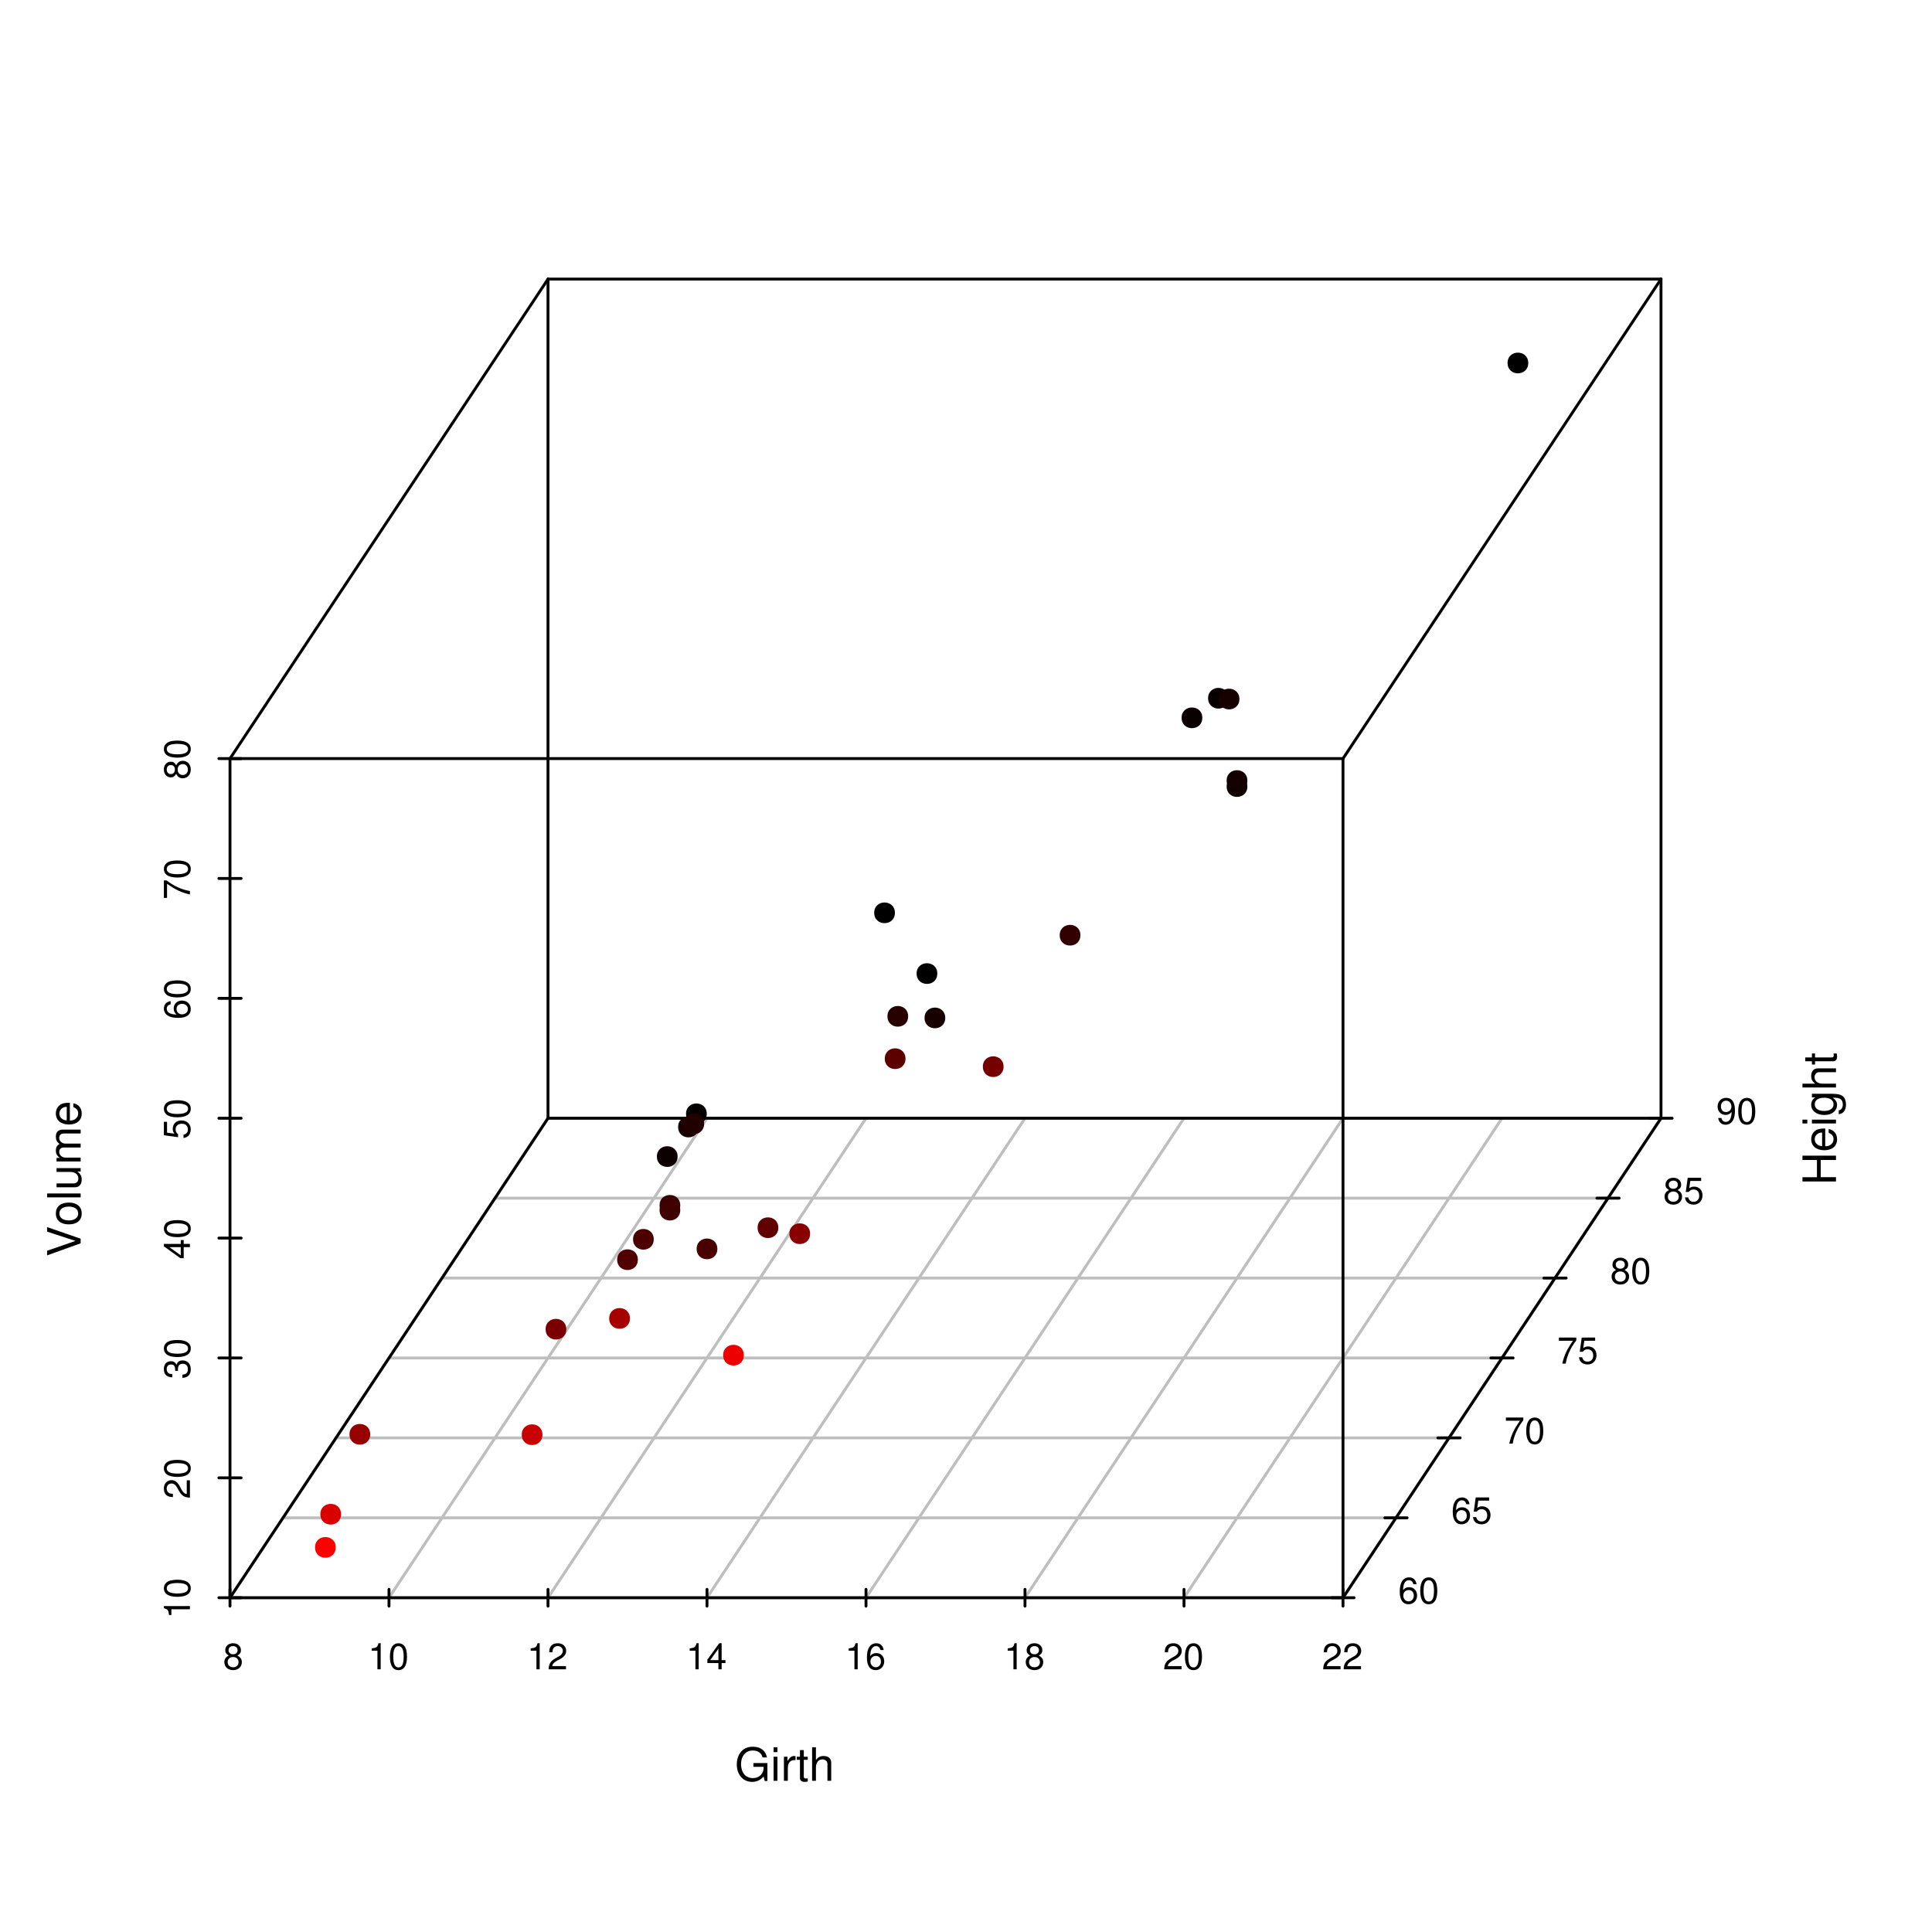 <?xml version="1.0" encoding="UTF-8"?>
<svg xmlns="http://www.w3.org/2000/svg" xmlns:xlink="http://www.w3.org/1999/xlink" width="504pt" height="504pt" viewBox="0 0 504 504" version="1.1">
<defs>
<g>
<symbol overflow="visible" id="glyph0-0">
<path style="stroke:none;" d=""/>
</symbol>
<symbol overflow="visible" id="glyph0-1">
<path style="stroke:none;" d="M 3.75 -3.578 C 4.453 -4 4.688 -4.344 4.688 -4.984 C 4.688 -6.047 3.844 -6.797 2.641 -6.797 C 1.438 -6.797 0.594 -6.047 0.594 -4.984 C 0.594 -4.359 0.828 -4.016 1.516 -3.578 C 0.734 -3.203 0.359 -2.641 0.359 -1.891 C 0.359 -0.641 1.297 0.219 2.641 0.219 C 3.984 0.219 4.922 -0.641 4.922 -1.875 C 4.922 -2.641 4.531 -3.203 3.75 -3.578 Z M 2.641 -6.047 C 3.359 -6.047 3.812 -5.625 3.812 -4.969 C 3.812 -4.344 3.344 -3.922 2.641 -3.922 C 1.922 -3.922 1.453 -4.344 1.453 -4.984 C 1.453 -5.625 1.922 -6.047 2.641 -6.047 Z M 2.641 -3.203 C 3.484 -3.203 4.062 -2.672 4.062 -1.875 C 4.062 -1.062 3.484 -0.531 2.625 -0.531 C 1.797 -0.531 1.219 -1.078 1.219 -1.875 C 1.219 -2.672 1.797 -3.203 2.641 -3.203 Z M 2.641 -3.203 "/>
</symbol>
<symbol overflow="visible" id="glyph0-2">
<path style="stroke:none;" d="M 2.484 -4.844 L 2.484 0 L 3.328 0 L 3.328 -6.797 L 2.766 -6.797 C 2.469 -5.75 2.281 -5.609 0.984 -5.453 L 0.984 -4.844 Z M 2.484 -4.844 "/>
</symbol>
<symbol overflow="visible" id="glyph0-3">
<path style="stroke:none;" d="M 2.641 -6.797 C 2 -6.797 1.422 -6.531 1.078 -6.047 C 0.641 -5.453 0.406 -4.547 0.406 -3.297 C 0.406 -1 1.188 0.219 2.641 0.219 C 4.078 0.219 4.859 -1 4.859 -3.234 C 4.859 -4.562 4.656 -5.438 4.203 -6.047 C 3.844 -6.531 3.281 -6.797 2.641 -6.797 Z M 2.641 -6.047 C 3.547 -6.047 4 -5.125 4 -3.312 C 4 -1.375 3.562 -0.484 2.625 -0.484 C 1.734 -0.484 1.281 -1.422 1.281 -3.281 C 1.281 -5.141 1.734 -6.047 2.641 -6.047 Z M 2.641 -6.047 "/>
</symbol>
<symbol overflow="visible" id="glyph0-4">
<path style="stroke:none;" d="M 4.859 -0.828 L 1.281 -0.828 C 1.359 -1.391 1.672 -1.75 2.5 -2.234 L 3.469 -2.75 C 4.406 -3.266 4.906 -3.969 4.906 -4.812 C 4.906 -5.375 4.672 -5.906 4.266 -6.266 C 3.859 -6.625 3.375 -6.797 2.719 -6.797 C 1.859 -6.797 1.219 -6.5 0.844 -5.922 C 0.609 -5.562 0.5 -5.125 0.484 -4.438 L 1.328 -4.438 C 1.359 -4.906 1.406 -5.188 1.531 -5.406 C 1.75 -5.812 2.188 -6.062 2.703 -6.062 C 3.469 -6.062 4.031 -5.516 4.031 -4.781 C 4.031 -4.25 3.719 -3.797 3.125 -3.438 L 2.234 -2.938 C 0.812 -2.141 0.406 -1.5 0.328 0 L 4.859 0 Z M 4.859 -0.828 "/>
</symbol>
<symbol overflow="visible" id="glyph0-5">
<path style="stroke:none;" d="M 3.141 -1.625 L 3.141 0 L 3.984 0 L 3.984 -1.625 L 4.984 -1.625 L 4.984 -2.391 L 3.984 -2.391 L 3.984 -6.797 L 3.359 -6.797 L 0.266 -2.516 L 0.266 -1.625 Z M 3.141 -2.391 L 1 -2.391 L 3.141 -5.359 Z M 3.141 -2.391 "/>
</symbol>
<symbol overflow="visible" id="glyph0-6">
<path style="stroke:none;" d="M 4.781 -5.031 C 4.609 -6.141 3.891 -6.797 2.844 -6.797 C 2.094 -6.797 1.422 -6.438 1.031 -5.828 C 0.609 -5.172 0.406 -4.344 0.406 -3.094 C 0.406 -1.953 0.578 -1.234 0.984 -0.625 C 1.359 -0.078 1.953 0.219 2.703 0.219 C 3.984 0.219 4.922 -0.734 4.922 -2.078 C 4.922 -3.344 4.062 -4.234 2.844 -4.234 C 2.172 -4.234 1.641 -3.969 1.281 -3.469 C 1.281 -5.125 1.828 -6.047 2.797 -6.047 C 3.391 -6.047 3.797 -5.672 3.938 -5.031 Z M 2.734 -3.484 C 3.547 -3.484 4.062 -2.922 4.062 -2 C 4.062 -1.156 3.484 -0.531 2.703 -0.531 C 1.922 -0.531 1.328 -1.188 1.328 -2.047 C 1.328 -2.891 1.906 -3.484 2.734 -3.484 Z M 2.734 -3.484 "/>
</symbol>
<symbol overflow="visible" id="glyph0-7">
<path style="stroke:none;" d="M 4.562 -6.797 L 1.062 -6.797 L 0.547 -3.094 L 1.328 -3.094 C 1.719 -3.562 2.047 -3.734 2.578 -3.734 C 3.484 -3.734 4.062 -3.109 4.062 -2.094 C 4.062 -1.125 3.484 -0.531 2.578 -0.531 C 1.828 -0.531 1.375 -0.906 1.188 -1.672 L 0.328 -1.672 C 0.453 -1.109 0.547 -0.844 0.75 -0.594 C 1.125 -0.078 1.828 0.219 2.594 0.219 C 3.969 0.219 4.922 -0.781 4.922 -2.219 C 4.922 -3.562 4.031 -4.484 2.719 -4.484 C 2.25 -4.484 1.859 -4.359 1.469 -4.062 L 1.734 -5.969 L 4.562 -5.969 Z M 4.562 -6.797 "/>
</symbol>
<symbol overflow="visible" id="glyph0-8">
<path style="stroke:none;" d="M 4.984 -6.797 L 0.438 -6.797 L 0.438 -5.969 L 4.109 -5.969 C 2.5 -3.656 1.828 -2.234 1.328 0 L 2.219 0 C 2.594 -2.172 3.453 -4.047 4.984 -6.094 Z M 4.984 -6.797 "/>
</symbol>
<symbol overflow="visible" id="glyph0-9">
<path style="stroke:none;" d="M 0.516 -1.547 C 0.672 -0.438 1.406 0.219 2.438 0.219 C 3.188 0.219 3.859 -0.141 4.266 -0.75 C 4.688 -1.406 4.891 -2.25 4.891 -3.484 C 4.891 -4.625 4.703 -5.359 4.312 -5.953 C 3.938 -6.5 3.344 -6.797 2.594 -6.797 C 1.297 -6.797 0.359 -5.844 0.359 -4.516 C 0.359 -3.25 1.234 -2.344 2.453 -2.344 C 3.094 -2.344 3.562 -2.578 4.016 -3.109 C 4 -1.453 3.469 -0.531 2.5 -0.531 C 1.906 -0.531 1.484 -0.906 1.359 -1.547 Z M 2.578 -6.062 C 3.375 -6.062 3.969 -5.406 3.969 -4.531 C 3.969 -3.688 3.375 -3.094 2.547 -3.094 C 1.734 -3.094 1.234 -3.672 1.234 -4.578 C 1.234 -5.438 1.797 -6.062 2.578 -6.062 Z M 2.578 -6.062 "/>
</symbol>
<symbol overflow="visible" id="glyph1-0">
<path style="stroke:none;" d="M -4.844 -2.484 L 0 -2.484 L 0 -3.328 L -6.797 -3.328 L -6.797 -2.766 C -5.75 -2.469 -5.609 -2.281 -5.453 -0.984 L -4.844 -0.984 Z M -4.844 -2.484 "/>
</symbol>
<symbol overflow="visible" id="glyph1-1">
<path style="stroke:none;" d="M -6.797 -2.641 C -6.797 -2 -6.531 -1.422 -6.047 -1.078 C -5.453 -0.641 -4.547 -0.406 -3.297 -0.406 C -1 -0.406 0.219 -1.188 0.219 -2.641 C 0.219 -4.078 -1 -4.859 -3.234 -4.859 C -4.562 -4.859 -5.438 -4.656 -6.047 -4.203 C -6.531 -3.844 -6.797 -3.281 -6.797 -2.641 Z M -6.047 -2.641 C -6.047 -3.547 -5.125 -4 -3.312 -4 C -1.375 -4 -0.484 -3.562 -0.484 -2.625 C -0.484 -1.734 -1.422 -1.281 -3.281 -1.281 C -5.141 -1.281 -6.047 -1.734 -6.047 -2.641 Z M -6.047 -2.641 "/>
</symbol>
<symbol overflow="visible" id="glyph1-2">
<path style="stroke:none;" d="M -0.828 -4.859 L -0.828 -1.281 C -1.391 -1.359 -1.75 -1.672 -2.234 -2.5 L -2.75 -3.469 C -3.266 -4.406 -3.969 -4.906 -4.812 -4.906 C -5.375 -4.906 -5.906 -4.672 -6.266 -4.266 C -6.625 -3.859 -6.797 -3.375 -6.797 -2.719 C -6.797 -1.859 -6.5 -1.219 -5.922 -0.844 C -5.562 -0.609 -5.125 -0.5 -4.438 -0.484 L -4.438 -1.328 C -4.906 -1.359 -5.188 -1.406 -5.406 -1.531 C -5.812 -1.75 -6.062 -2.188 -6.062 -2.703 C -6.062 -3.469 -5.516 -4.031 -4.781 -4.031 C -4.25 -4.031 -3.797 -3.719 -3.438 -3.125 L -2.938 -2.234 C -2.141 -0.812 -1.5 -0.406 0 -0.328 L 0 -4.859 Z M -0.828 -4.859 "/>
</symbol>
<symbol overflow="visible" id="glyph1-3">
<path style="stroke:none;" d="M -3.125 -2.125 L -3.125 -2.578 C -3.125 -3.516 -2.703 -3.984 -1.891 -3.984 C -1.031 -3.984 -0.531 -3.469 -0.531 -2.578 C -0.531 -1.656 -0.984 -1.203 -1.969 -1.156 L -1.969 -0.312 C -1.422 -0.344 -1.078 -0.438 -0.766 -0.609 C -0.109 -0.953 0.219 -1.625 0.219 -2.547 C 0.219 -3.953 -0.609 -4.859 -1.906 -4.859 C -2.766 -4.859 -3.25 -4.516 -3.516 -3.703 C -3.766 -4.344 -4.25 -4.656 -4.938 -4.656 C -6.109 -4.656 -6.797 -3.875 -6.797 -2.578 C -6.797 -1.203 -6.047 -0.484 -4.609 -0.453 L -4.609 -1.297 C -5.016 -1.312 -5.25 -1.344 -5.453 -1.453 C -5.828 -1.641 -6.062 -2.062 -6.062 -2.594 C -6.062 -3.344 -5.625 -3.797 -4.906 -3.797 C -4.422 -3.797 -4.141 -3.609 -3.984 -3.25 C -3.891 -3.016 -3.844 -2.719 -3.844 -2.125 Z M -3.125 -2.125 "/>
</symbol>
<symbol overflow="visible" id="glyph1-4">
<path style="stroke:none;" d="M -1.625 -3.141 L 0 -3.141 L 0 -3.984 L -1.625 -3.984 L -1.625 -4.984 L -2.391 -4.984 L -2.391 -3.984 L -6.797 -3.984 L -6.797 -3.359 L -2.516 -0.266 L -1.625 -0.266 Z M -2.391 -3.141 L -2.391 -1 L -5.359 -3.141 Z M -2.391 -3.141 "/>
</symbol>
<symbol overflow="visible" id="glyph1-5">
<path style="stroke:none;" d="M -6.797 -4.562 L -6.797 -1.062 L -3.094 -0.547 L -3.094 -1.328 C -3.562 -1.719 -3.734 -2.047 -3.734 -2.578 C -3.734 -3.484 -3.109 -4.062 -2.094 -4.062 C -1.125 -4.062 -0.531 -3.484 -0.531 -2.578 C -0.531 -1.828 -0.906 -1.375 -1.672 -1.188 L -1.672 -0.328 C -1.109 -0.453 -0.844 -0.547 -0.594 -0.75 C -0.078 -1.125 0.219 -1.828 0.219 -2.594 C 0.219 -3.969 -0.781 -4.922 -2.219 -4.922 C -3.562 -4.922 -4.484 -4.031 -4.484 -2.719 C -4.484 -2.25 -4.359 -1.859 -4.062 -1.469 L -5.969 -1.734 L -5.969 -4.562 Z M -6.797 -4.562 "/>
</symbol>
<symbol overflow="visible" id="glyph1-6">
<path style="stroke:none;" d="M -5.031 -4.781 C -6.141 -4.609 -6.797 -3.891 -6.797 -2.844 C -6.797 -2.094 -6.438 -1.422 -5.828 -1.031 C -5.172 -0.609 -4.344 -0.406 -3.094 -0.406 C -1.953 -0.406 -1.234 -0.578 -0.625 -0.984 C -0.078 -1.359 0.219 -1.953 0.219 -2.703 C 0.219 -3.984 -0.734 -4.922 -2.078 -4.922 C -3.344 -4.922 -4.234 -4.062 -4.234 -2.844 C -4.234 -2.172 -3.969 -1.641 -3.469 -1.281 C -5.125 -1.281 -6.047 -1.828 -6.047 -2.797 C -6.047 -3.391 -5.672 -3.797 -5.031 -3.938 Z M -3.484 -2.734 C -3.484 -3.547 -2.922 -4.062 -2 -4.062 C -1.156 -4.062 -0.531 -3.484 -0.531 -2.703 C -0.531 -1.922 -1.188 -1.328 -2.047 -1.328 C -2.891 -1.328 -3.484 -1.906 -3.484 -2.734 Z M -3.484 -2.734 "/>
</symbol>
<symbol overflow="visible" id="glyph1-7">
<path style="stroke:none;" d="M -6.797 -4.984 L -6.797 -0.438 L -5.969 -0.438 L -5.969 -4.109 C -3.656 -2.5 -2.234 -1.828 0 -1.328 L 0 -2.219 C -2.172 -2.594 -4.047 -3.453 -6.094 -4.984 Z M -6.797 -4.984 "/>
</symbol>
<symbol overflow="visible" id="glyph1-8">
<path style="stroke:none;" d="M -3.578 -3.75 C -4 -4.453 -4.344 -4.688 -4.984 -4.688 C -6.047 -4.688 -6.797 -3.844 -6.797 -2.641 C -6.797 -1.438 -6.047 -0.594 -4.984 -0.594 C -4.359 -0.594 -4.016 -0.828 -3.578 -1.516 C -3.203 -0.734 -2.641 -0.359 -1.891 -0.359 C -0.641 -0.359 0.219 -1.297 0.219 -2.641 C 0.219 -3.984 -0.641 -4.922 -1.875 -4.922 C -2.641 -4.922 -3.203 -4.531 -3.578 -3.75 Z M -6.047 -2.641 C -6.047 -3.359 -5.625 -3.812 -4.969 -3.812 C -4.344 -3.812 -3.922 -3.344 -3.922 -2.641 C -3.922 -1.922 -4.344 -1.453 -4.984 -1.453 C -5.625 -1.453 -6.047 -1.922 -6.047 -2.641 Z M -3.203 -2.641 C -3.203 -3.484 -2.672 -4.062 -1.875 -4.062 C -1.062 -4.062 -0.531 -3.484 -0.531 -2.625 C -0.531 -1.797 -1.078 -1.219 -1.875 -1.219 C -2.672 -1.219 -3.203 -1.797 -3.203 -2.641 Z M -3.203 -2.641 "/>
</symbol>
<symbol overflow="visible" id="glyph2-0">
<path style="stroke:none;" d="M 8.516 -4.625 L 4.859 -4.625 L 4.859 -3.641 L 7.531 -3.641 L 7.531 -3.391 C 7.531 -1.844 6.375 -0.703 4.781 -0.703 C 3.891 -0.703 3.078 -1.031 2.562 -1.594 C 1.984 -2.219 1.641 -3.266 1.641 -4.344 C 1.641 -6.484 2.875 -7.906 4.719 -7.906 C 6.047 -7.906 7.016 -7.219 7.25 -6.094 L 8.391 -6.094 C 8.078 -7.875 6.734 -8.891 4.734 -8.891 C 3.656 -8.891 2.797 -8.609 2.109 -8.047 C 1.109 -7.219 0.531 -5.859 0.531 -4.281 C 0.531 -1.594 2.172 0.281 4.531 0.281 C 5.719 0.281 6.672 -0.172 7.531 -1.109 L 7.797 0.047 L 8.516 0.047 Z M 8.516 -4.625 "/>
</symbol>
<symbol overflow="visible" id="glyph2-1">
<path style="stroke:none;" d="M 1.797 -6.281 L 0.797 -6.281 L 0.797 0 L 1.797 0 Z M 1.797 -8.75 L 0.797 -8.75 L 0.797 -7.484 L 1.797 -7.484 Z M 1.797 -8.75 "/>
</symbol>
<symbol overflow="visible" id="glyph2-2">
<path style="stroke:none;" d="M 0.828 -6.281 L 0.828 0 L 1.844 0 L 1.844 -3.266 C 1.844 -4.156 2.062 -4.75 2.547 -5.094 C 2.859 -5.328 3.156 -5.406 3.859 -5.406 L 3.859 -6.438 C 3.688 -6.453 3.594 -6.469 3.469 -6.469 C 2.812 -6.469 2.328 -6.078 1.75 -5.141 L 1.75 -6.281 Z M 0.828 -6.281 "/>
</symbol>
<symbol overflow="visible" id="glyph2-3">
<path style="stroke:none;" d="M 3.047 -6.281 L 2.016 -6.281 L 2.016 -8.016 L 1.016 -8.016 L 1.016 -6.281 L 0.172 -6.281 L 0.172 -5.469 L 1.016 -5.469 L 1.016 -0.719 C 1.016 -0.078 1.453 0.281 2.234 0.281 C 2.469 0.281 2.719 0.25 3.047 0.188 L 3.047 -0.641 C 2.922 -0.609 2.766 -0.594 2.562 -0.594 C 2.141 -0.594 2.016 -0.719 2.016 -1.156 L 2.016 -5.469 L 3.047 -5.469 Z M 3.047 -6.281 "/>
</symbol>
<symbol overflow="visible" id="glyph2-4">
<path style="stroke:none;" d="M 0.844 -8.75 L 0.844 0 L 1.844 0 L 1.844 -3.469 C 1.844 -4.75 2.516 -5.594 3.547 -5.594 C 3.859 -5.594 4.188 -5.484 4.422 -5.297 C 4.719 -5.094 4.844 -4.797 4.844 -4.359 L 4.844 0 L 5.828 0 L 5.828 -4.75 C 5.828 -5.812 5.078 -6.469 3.859 -6.469 C 2.969 -6.469 2.422 -6.188 1.844 -5.422 L 1.844 -8.75 Z M 0.844 -8.75 "/>
</symbol>
<symbol overflow="visible" id="glyph3-0">
<path style="stroke:none;" d="M -3.984 -6.609 L 0 -6.609 L 0 -7.734 L -8.75 -7.734 L -8.75 -6.609 L -4.969 -6.609 L -4.969 -2.109 L -8.75 -2.109 L -8.75 -1 L 0 -1 L 0 -2.125 L -3.984 -2.125 Z M -3.984 -6.609 "/>
</symbol>
<symbol overflow="visible" id="glyph3-1">
<path style="stroke:none;" d="M -2.812 -6.156 C -3.766 -6.156 -4.344 -6.078 -4.812 -5.906 C -5.844 -5.5 -6.469 -4.531 -6.469 -3.359 C -6.469 -1.609 -5.125 -0.484 -3.062 -0.484 C -1 -0.484 0.281 -1.578 0.281 -3.344 C 0.281 -4.781 -0.547 -5.766 -1.906 -6.031 L -1.906 -5.016 C -1.078 -4.734 -0.641 -4.172 -0.641 -3.375 C -0.641 -2.734 -0.938 -2.203 -1.469 -1.859 C -1.828 -1.625 -2.188 -1.531 -2.812 -1.531 Z M -3.625 -1.547 C -4.781 -1.625 -5.547 -2.344 -5.547 -3.344 C -5.547 -4.328 -4.734 -5.094 -3.703 -5.094 C -3.672 -5.094 -3.641 -5.094 -3.625 -5.078 Z M -3.625 -1.547 "/>
</symbol>
<symbol overflow="visible" id="glyph3-2">
<path style="stroke:none;" d="M -6.281 -1.797 L -6.281 -0.797 L 0 -0.797 L 0 -1.797 Z M -8.75 -1.797 L -8.75 -0.797 L -7.484 -0.797 L -7.484 -1.797 Z M -8.75 -1.797 "/>
</symbol>
<symbol overflow="visible" id="glyph3-3">
<path style="stroke:none;" d="M -6.281 -4.938 L -5.375 -4.938 C -6.125 -4.438 -6.469 -3.828 -6.469 -3.031 C -6.469 -1.422 -5.078 -0.344 -3.031 -0.344 C -2 -0.344 -1.156 -0.625 -0.562 -1.141 C -0.031 -1.609 0.281 -2.281 0.281 -2.938 C 0.281 -3.734 -0.062 -4.281 -0.859 -4.844 L -0.531 -4.844 C 0.328 -4.844 0.844 -4.734 1.188 -4.484 C 1.562 -4.219 1.781 -3.703 1.781 -3.094 C 1.781 -2.641 1.656 -2.234 1.438 -1.953 C 1.266 -1.734 1.094 -1.625 0.719 -1.578 L 0.719 -0.547 C 1.906 -0.656 2.609 -1.578 2.609 -3.062 C 2.609 -4 2.312 -4.797 1.812 -5.203 C 1.234 -5.688 0.438 -5.875 -1.031 -5.875 L -6.281 -5.875 Z M -5.547 -3.125 C -5.547 -4.219 -4.625 -4.844 -3.062 -4.844 C -1.562 -4.844 -0.641 -4.203 -0.641 -3.141 C -0.641 -2.047 -1.578 -1.391 -3.094 -1.391 C -4.609 -1.391 -5.547 -2.062 -5.547 -3.125 Z M -5.547 -3.125 "/>
</symbol>
<symbol overflow="visible" id="glyph3-4">
<path style="stroke:none;" d="M -8.75 -0.844 L 0 -0.844 L 0 -1.844 L -3.469 -1.844 C -4.75 -1.844 -5.594 -2.516 -5.594 -3.547 C -5.594 -3.859 -5.484 -4.188 -5.297 -4.422 C -5.094 -4.719 -4.797 -4.844 -4.359 -4.844 L 0 -4.844 L 0 -5.828 L -4.75 -5.828 C -5.812 -5.828 -6.469 -5.078 -6.469 -3.859 C -6.469 -2.969 -6.188 -2.422 -5.422 -1.844 L -8.75 -1.844 Z M -8.75 -0.844 "/>
</symbol>
<symbol overflow="visible" id="glyph3-5">
<path style="stroke:none;" d="M -6.281 -3.047 L -6.281 -2.016 L -8.016 -2.016 L -8.016 -1.016 L -6.281 -1.016 L -6.281 -0.172 L -5.469 -0.172 L -5.469 -1.016 L -0.719 -1.016 C -0.078 -1.016 0.281 -1.453 0.281 -2.234 C 0.281 -2.469 0.25 -2.719 0.188 -3.047 L -0.641 -3.047 C -0.609 -2.922 -0.594 -2.766 -0.594 -2.562 C -0.594 -2.141 -0.719 -2.016 -1.156 -2.016 L -5.469 -2.016 L -5.469 -3.047 Z M -6.281 -3.047 "/>
</symbol>
<symbol overflow="visible" id="glyph3-6">
<path style="stroke:none;" d="M 0 -4.703 L -8.75 -7.734 L -8.75 -6.547 L -1.344 -4.125 L -8.75 -1.562 L -8.75 -0.359 L 0 -3.5 Z M 0 -4.703 "/>
</symbol>
<symbol overflow="visible" id="glyph3-7">
<path style="stroke:none;" d="M -6.469 -3.266 C -6.469 -1.5 -5.203 -0.438 -3.094 -0.438 C -0.984 -0.438 0.281 -1.484 0.281 -3.281 C 0.281 -5.047 -0.984 -6.125 -3.047 -6.125 C -5.219 -6.125 -6.469 -5.078 -6.469 -3.266 Z M -5.547 -3.281 C -5.547 -4.406 -4.625 -5.078 -3.062 -5.078 C -1.578 -5.078 -0.641 -4.375 -0.641 -3.281 C -0.641 -2.156 -1.578 -1.469 -3.094 -1.469 C -4.609 -1.469 -5.547 -2.156 -5.547 -3.281 Z M -5.547 -3.281 "/>
</symbol>
<symbol overflow="visible" id="glyph3-8">
<path style="stroke:none;" d="M -8.75 -1.828 L -8.75 -0.812 L 0 -0.812 L 0 -1.828 Z M -8.75 -1.828 "/>
</symbol>
<symbol overflow="visible" id="glyph3-9">
<path style="stroke:none;" d="M 0 -5.781 L -6.281 -5.781 L -6.281 -4.781 L -2.719 -4.781 C -1.438 -4.781 -0.594 -4.109 -0.594 -3.078 C -0.594 -2.281 -1.078 -1.781 -1.844 -1.781 L -6.281 -1.781 L -6.281 -0.781 L -1.438 -0.781 C -0.391 -0.781 0.281 -1.562 0.281 -2.781 C 0.281 -3.703 -0.047 -4.297 -0.875 -4.891 L 0 -4.891 Z M 0 -5.781 "/>
</symbol>
<symbol overflow="visible" id="glyph3-10">
<path style="stroke:none;" d="M -6.281 -0.844 L 0 -0.844 L 0 -1.844 L -3.953 -1.844 C -4.859 -1.844 -5.594 -2.516 -5.594 -3.328 C -5.594 -4.062 -5.141 -4.484 -4.328 -4.484 L 0 -4.484 L 0 -5.5 L -3.953 -5.5 C -4.859 -5.5 -5.594 -6.156 -5.594 -6.969 C -5.594 -7.703 -5.125 -8.141 -4.328 -8.141 L 0 -8.141 L 0 -9.141 L -4.719 -9.141 C -5.844 -9.141 -6.469 -8.5 -6.469 -7.312 C -6.469 -6.484 -6.219 -5.969 -5.516 -5.391 C -6.188 -5.016 -6.469 -4.516 -6.469 -3.703 C -6.469 -2.859 -6.156 -2.297 -5.406 -1.766 L -6.281 -1.766 Z M -6.281 -0.844 "/>
</symbol>
</g>
<clipPath id="clip1">
  <path d="M 44.641 59.039 L 460.359 59.039 L 460.359 431.559 L 44.641 431.559 Z M 44.641 59.039 "/>
</clipPath>
<clipPath id="clip2">
  <path d="M 44.641 59.039 L 460.359 59.039 L 460.359 431.559 L 44.641 431.559 Z M 44.641 59.039 "/>
</clipPath>
<clipPath id="clip3">
  <path d="M 44.641 59.039 L 460.359 59.039 L 460.359 431.559 L 44.641 431.559 Z M 44.641 59.039 "/>
</clipPath>
<clipPath id="clip4">
  <path d="M 44.641 59.039 L 460.359 59.039 L 460.359 431.559 L 44.641 431.559 Z M 44.641 59.039 "/>
</clipPath>
<clipPath id="clip5">
  <path d="M 44.641 59.039 L 460.359 59.039 L 460.359 431.559 L 44.641 431.559 Z M 44.641 59.039 "/>
</clipPath>
</defs>
<g id="surface839">
<rect x="0" y="0" width="504" height="504" style="fill:rgb(100%,100%,100%);fill-opacity:1;stroke:none;"/>
<g clip-path="url(#clip1)" clip-rule="nonzero">
<path style="fill:none;stroke-width:0.75;stroke-linecap:round;stroke-linejoin:round;stroke:rgb(74.51%,74.51%,74.51%);stroke-opacity:1;stroke-miterlimit:10;" d="M 60 416.801 L 142.957 291.711 "/>
<path style="fill:none;stroke-width:0.75;stroke-linecap:round;stroke-linejoin:round;stroke:rgb(74.51%,74.51%,74.51%);stroke-opacity:1;stroke-miterlimit:10;" d="M 101.477 416.801 L 184.434 291.711 "/>
<path style="fill:none;stroke-width:0.75;stroke-linecap:round;stroke-linejoin:round;stroke:rgb(74.51%,74.51%,74.51%);stroke-opacity:1;stroke-miterlimit:10;" d="M 142.957 416.801 L 225.914 291.711 "/>
<path style="fill:none;stroke-width:0.75;stroke-linecap:round;stroke-linejoin:round;stroke:rgb(74.51%,74.51%,74.51%);stroke-opacity:1;stroke-miterlimit:10;" d="M 184.434 416.801 L 267.391 291.711 "/>
<path style="fill:none;stroke-width:0.75;stroke-linecap:round;stroke-linejoin:round;stroke:rgb(74.51%,74.51%,74.51%);stroke-opacity:1;stroke-miterlimit:10;" d="M 225.914 416.801 L 308.871 291.711 "/>
<path style="fill:none;stroke-width:0.75;stroke-linecap:round;stroke-linejoin:round;stroke:rgb(74.51%,74.51%,74.51%);stroke-opacity:1;stroke-miterlimit:10;" d="M 267.391 416.801 L 350.348 291.711 "/>
<path style="fill:none;stroke-width:0.75;stroke-linecap:round;stroke-linejoin:round;stroke:rgb(74.51%,74.51%,74.51%);stroke-opacity:1;stroke-miterlimit:10;" d="M 308.871 416.801 L 391.828 291.711 "/>
<path style="fill:none;stroke-width:0.75;stroke-linecap:round;stroke-linejoin:round;stroke:rgb(74.51%,74.51%,74.51%);stroke-opacity:1;stroke-miterlimit:10;" d="M 350.348 416.801 L 433.305 291.711 "/>
<path style="fill:none;stroke-width:0.75;stroke-linecap:round;stroke-linejoin:round;stroke:rgb(74.51%,74.51%,74.51%);stroke-opacity:1;stroke-miterlimit:10;" d="M 60 416.801 L 350.348 416.801 "/>
<path style="fill:none;stroke-width:0.75;stroke-linecap:round;stroke-linejoin:round;stroke:rgb(74.51%,74.51%,74.51%);stroke-opacity:1;stroke-miterlimit:10;" d="M 73.824 395.953 L 364.176 395.953 "/>
<path style="fill:none;stroke-width:0.75;stroke-linecap:round;stroke-linejoin:round;stroke:rgb(74.51%,74.51%,74.51%);stroke-opacity:1;stroke-miterlimit:10;" d="M 87.652 375.102 L 378 375.102 "/>
<path style="fill:none;stroke-width:0.75;stroke-linecap:round;stroke-linejoin:round;stroke:rgb(74.51%,74.51%,74.51%);stroke-opacity:1;stroke-miterlimit:10;" d="M 101.477 354.254 L 391.828 354.254 "/>
<path style="fill:none;stroke-width:0.75;stroke-linecap:round;stroke-linejoin:round;stroke:rgb(74.51%,74.51%,74.51%);stroke-opacity:1;stroke-miterlimit:10;" d="M 115.305 333.406 L 405.652 333.406 "/>
<path style="fill:none;stroke-width:0.75;stroke-linecap:round;stroke-linejoin:round;stroke:rgb(74.51%,74.51%,74.51%);stroke-opacity:1;stroke-miterlimit:10;" d="M 129.129 312.559 L 419.48 312.559 "/>
<path style="fill:none;stroke-width:0.75;stroke-linecap:round;stroke-linejoin:round;stroke:rgb(74.51%,74.51%,74.51%);stroke-opacity:1;stroke-miterlimit:10;" d="M 142.957 291.711 L 433.305 291.711 "/>
<path style="fill:none;stroke-width:0.75;stroke-linecap:round;stroke-linejoin:round;stroke:rgb(0%,0%,0%);stroke-opacity:1;stroke-miterlimit:10;" d="M 347.445 416.801 L 353.254 416.801 "/>
<path style="fill:none;stroke-width:0.75;stroke-linecap:round;stroke-linejoin:round;stroke:rgb(0%,0%,0%);stroke-opacity:1;stroke-miterlimit:10;" d="M 361.273 395.953 L 367.078 395.953 "/>
<path style="fill:none;stroke-width:0.75;stroke-linecap:round;stroke-linejoin:round;stroke:rgb(0%,0%,0%);stroke-opacity:1;stroke-miterlimit:10;" d="M 375.098 375.102 L 380.906 375.102 "/>
<path style="fill:none;stroke-width:0.75;stroke-linecap:round;stroke-linejoin:round;stroke:rgb(0%,0%,0%);stroke-opacity:1;stroke-miterlimit:10;" d="M 388.926 354.254 L 394.73 354.254 "/>
<path style="fill:none;stroke-width:0.75;stroke-linecap:round;stroke-linejoin:round;stroke:rgb(0%,0%,0%);stroke-opacity:1;stroke-miterlimit:10;" d="M 402.75 333.406 L 408.559 333.406 "/>
<path style="fill:none;stroke-width:0.75;stroke-linecap:round;stroke-linejoin:round;stroke:rgb(0%,0%,0%);stroke-opacity:1;stroke-miterlimit:10;" d="M 416.578 312.559 L 422.383 312.559 "/>
<path style="fill:none;stroke-width:0.75;stroke-linecap:round;stroke-linejoin:round;stroke:rgb(0%,0%,0%);stroke-opacity:1;stroke-miterlimit:10;" d="M 430.402 291.711 L 436.211 291.711 "/>
<path style="fill:none;stroke-width:0.75;stroke-linecap:round;stroke-linejoin:round;stroke:rgb(0%,0%,0%);stroke-opacity:1;stroke-miterlimit:10;" d="M 60 418.988 L 60 414.609 "/>
<path style="fill:none;stroke-width:0.75;stroke-linecap:round;stroke-linejoin:round;stroke:rgb(0%,0%,0%);stroke-opacity:1;stroke-miterlimit:10;" d="M 101.477 418.988 L 101.477 414.609 "/>
<path style="fill:none;stroke-width:0.75;stroke-linecap:round;stroke-linejoin:round;stroke:rgb(0%,0%,0%);stroke-opacity:1;stroke-miterlimit:10;" d="M 142.957 418.988 L 142.957 414.609 "/>
<path style="fill:none;stroke-width:0.75;stroke-linecap:round;stroke-linejoin:round;stroke:rgb(0%,0%,0%);stroke-opacity:1;stroke-miterlimit:10;" d="M 184.434 418.988 L 184.434 414.609 "/>
<path style="fill:none;stroke-width:0.75;stroke-linecap:round;stroke-linejoin:round;stroke:rgb(0%,0%,0%);stroke-opacity:1;stroke-miterlimit:10;" d="M 225.914 418.988 L 225.914 414.609 "/>
<path style="fill:none;stroke-width:0.75;stroke-linecap:round;stroke-linejoin:round;stroke:rgb(0%,0%,0%);stroke-opacity:1;stroke-miterlimit:10;" d="M 267.391 418.988 L 267.391 414.609 "/>
<path style="fill:none;stroke-width:0.75;stroke-linecap:round;stroke-linejoin:round;stroke:rgb(0%,0%,0%);stroke-opacity:1;stroke-miterlimit:10;" d="M 308.871 418.988 L 308.871 414.609 "/>
<path style="fill:none;stroke-width:0.75;stroke-linecap:round;stroke-linejoin:round;stroke:rgb(0%,0%,0%);stroke-opacity:1;stroke-miterlimit:10;" d="M 350.348 418.988 L 350.348 414.609 "/>
<path style="fill:none;stroke-width:0.75;stroke-linecap:round;stroke-linejoin:round;stroke:rgb(0%,0%,0%);stroke-opacity:1;stroke-miterlimit:10;" d="M 57.098 416.801 L 62.902 416.801 "/>
<path style="fill:none;stroke-width:0.75;stroke-linecap:round;stroke-linejoin:round;stroke:rgb(0%,0%,0%);stroke-opacity:1;stroke-miterlimit:10;" d="M 57.098 385.527 L 62.902 385.527 "/>
<path style="fill:none;stroke-width:0.75;stroke-linecap:round;stroke-linejoin:round;stroke:rgb(0%,0%,0%);stroke-opacity:1;stroke-miterlimit:10;" d="M 57.098 354.254 L 62.902 354.254 "/>
<path style="fill:none;stroke-width:0.75;stroke-linecap:round;stroke-linejoin:round;stroke:rgb(0%,0%,0%);stroke-opacity:1;stroke-miterlimit:10;" d="M 57.098 322.98 L 62.902 322.98 "/>
<path style="fill:none;stroke-width:0.75;stroke-linecap:round;stroke-linejoin:round;stroke:rgb(0%,0%,0%);stroke-opacity:1;stroke-miterlimit:10;" d="M 57.098 291.711 L 62.902 291.711 "/>
<path style="fill:none;stroke-width:0.75;stroke-linecap:round;stroke-linejoin:round;stroke:rgb(0%,0%,0%);stroke-opacity:1;stroke-miterlimit:10;" d="M 57.098 260.438 L 62.902 260.438 "/>
<path style="fill:none;stroke-width:0.75;stroke-linecap:round;stroke-linejoin:round;stroke:rgb(0%,0%,0%);stroke-opacity:1;stroke-miterlimit:10;" d="M 57.098 229.164 L 62.902 229.164 "/>
<path style="fill:none;stroke-width:0.75;stroke-linecap:round;stroke-linejoin:round;stroke:rgb(0%,0%,0%);stroke-opacity:1;stroke-miterlimit:10;" d="M 57.098 197.891 L 62.902 197.891 "/>
</g>
<g style="fill:rgb(0%,0%,0%);fill-opacity:1;">
  <use xlink:href="#glyph0-0" x="55.5" y="435.468"/>
  <use xlink:href="#glyph0-1" x="58.167" y="435.468"/>
</g>
<g style="fill:rgb(0%,0%,0%);fill-opacity:1;">
  <use xlink:href="#glyph0-2" x="95.977" y="435.468"/>
  <use xlink:href="#glyph0-3" x="101.311" y="435.468"/>
</g>
<g style="fill:rgb(0%,0%,0%);fill-opacity:1;">
  <use xlink:href="#glyph0-2" x="137.457" y="435.468"/>
  <use xlink:href="#glyph0-4" x="142.791" y="435.468"/>
</g>
<g style="fill:rgb(0%,0%,0%);fill-opacity:1;">
  <use xlink:href="#glyph0-2" x="178.934" y="435.468"/>
  <use xlink:href="#glyph0-5" x="184.268" y="435.468"/>
</g>
<g style="fill:rgb(0%,0%,0%);fill-opacity:1;">
  <use xlink:href="#glyph0-2" x="220.414" y="435.468"/>
  <use xlink:href="#glyph0-6" x="225.748" y="435.468"/>
</g>
<g style="fill:rgb(0%,0%,0%);fill-opacity:1;">
  <use xlink:href="#glyph0-2" x="261.891" y="435.468"/>
  <use xlink:href="#glyph0-1" x="267.225" y="435.468"/>
</g>
<g style="fill:rgb(0%,0%,0%);fill-opacity:1;">
  <use xlink:href="#glyph0-4" x="303.371" y="435.468"/>
  <use xlink:href="#glyph0-3" x="308.705" y="435.468"/>
</g>
<g style="fill:rgb(0%,0%,0%);fill-opacity:1;">
  <use xlink:href="#glyph0-4" x="344.848" y="435.468"/>
  <use xlink:href="#glyph0-4" x="350.182" y="435.468"/>
</g>
<g style="fill:rgb(0%,0%,0%);fill-opacity:1;">
  <use xlink:href="#glyph1-0" x="49.546" y="422.301"/>
  <use xlink:href="#glyph1-1" x="49.546" y="416.967"/>
</g>
<g style="fill:rgb(0%,0%,0%);fill-opacity:1;">
  <use xlink:href="#glyph1-2" x="49.546" y="391.027"/>
  <use xlink:href="#glyph1-1" x="49.546" y="385.693"/>
</g>
<g style="fill:rgb(0%,0%,0%);fill-opacity:1;">
  <use xlink:href="#glyph1-3" x="49.546" y="359.754"/>
  <use xlink:href="#glyph1-1" x="49.546" y="354.42"/>
</g>
<g style="fill:rgb(0%,0%,0%);fill-opacity:1;">
  <use xlink:href="#glyph1-4" x="49.546" y="328.48"/>
  <use xlink:href="#glyph1-1" x="49.546" y="323.146"/>
</g>
<g style="fill:rgb(0%,0%,0%);fill-opacity:1;">
  <use xlink:href="#glyph1-5" x="49.546" y="297.211"/>
  <use xlink:href="#glyph1-1" x="49.546" y="291.877"/>
</g>
<g style="fill:rgb(0%,0%,0%);fill-opacity:1;">
  <use xlink:href="#glyph1-6" x="49.546" y="265.938"/>
  <use xlink:href="#glyph1-1" x="49.546" y="260.604"/>
</g>
<g style="fill:rgb(0%,0%,0%);fill-opacity:1;">
  <use xlink:href="#glyph1-7" x="49.546" y="234.664"/>
  <use xlink:href="#glyph1-1" x="49.546" y="229.33"/>
</g>
<g style="fill:rgb(0%,0%,0%);fill-opacity:1;">
  <use xlink:href="#glyph1-8" x="49.546" y="203.391"/>
  <use xlink:href="#glyph1-1" x="49.546" y="198.057"/>
</g>
<g clip-path="url(#clip2)" clip-rule="nonzero">
<g style="fill:rgb(0%,0%,0%);fill-opacity:1;">
  <use xlink:href="#glyph0-6" x="364.75" y="418.28"/>
  <use xlink:href="#glyph0-3" x="370.084" y="418.28"/>
</g>
<g style="fill:rgb(0%,0%,0%);fill-opacity:1;">
  <use xlink:href="#glyph0-6" x="378.574" y="397.433"/>
  <use xlink:href="#glyph0-7" x="383.908" y="397.433"/>
</g>
<g style="fill:rgb(0%,0%,0%);fill-opacity:1;">
  <use xlink:href="#glyph0-8" x="392.402" y="376.585"/>
  <use xlink:href="#glyph0-3" x="397.736" y="376.585"/>
</g>
<g style="fill:rgb(0%,0%,0%);fill-opacity:1;">
  <use xlink:href="#glyph0-8" x="406.227" y="355.733"/>
  <use xlink:href="#glyph0-7" x="411.561" y="355.733"/>
</g>
<g style="fill:rgb(0%,0%,0%);fill-opacity:1;">
  <use xlink:href="#glyph0-1" x="420.055" y="334.886"/>
  <use xlink:href="#glyph0-3" x="425.389" y="334.886"/>
</g>
<g style="fill:rgb(0%,0%,0%);fill-opacity:1;">
  <use xlink:href="#glyph0-1" x="433.879" y="314.038"/>
  <use xlink:href="#glyph0-7" x="439.213" y="314.038"/>
</g>
<g style="fill:rgb(0%,0%,0%);fill-opacity:1;">
  <use xlink:href="#glyph0-9" x="447.707" y="293.19"/>
  <use xlink:href="#glyph0-3" x="453.041" y="293.19"/>
</g>
<path style="fill:none;stroke-width:0.75;stroke-linecap:round;stroke-linejoin:round;stroke:rgb(0%,0%,0%);stroke-opacity:1;stroke-miterlimit:10;" d="M 60 416.801 L 350.348 416.801 "/>
</g>
<g style="fill:rgb(0%,0%,0%);fill-opacity:1;">
  <use xlink:href="#glyph2-0" x="191.676" y="464.557"/>
  <use xlink:href="#glyph2-1" x="201.012" y="464.557"/>
  <use xlink:href="#glyph2-2" x="203.676" y="464.557"/>
  <use xlink:href="#glyph2-3" x="207.672" y="464.557"/>
  <use xlink:href="#glyph2-4" x="211.008" y="464.557"/>
</g>
<g clip-path="url(#clip3)" clip-rule="nonzero">
<path style="fill:none;stroke-width:0.75;stroke-linecap:round;stroke-linejoin:round;stroke:rgb(0%,0%,0%);stroke-opacity:1;stroke-miterlimit:10;" d="M 350.348 416.801 L 433.305 291.711 "/>
</g>
<g style="fill:rgb(0%,0%,0%);fill-opacity:1;">
  <use xlink:href="#glyph3-0" x="478.955" y="309.211"/>
  <use xlink:href="#glyph3-1" x="478.955" y="300.547"/>
  <use xlink:href="#glyph3-2" x="478.955" y="293.875"/>
  <use xlink:href="#glyph3-3" x="478.955" y="291.211"/>
  <use xlink:href="#glyph3-4" x="478.955" y="284.539"/>
  <use xlink:href="#glyph3-5" x="478.955" y="277.867"/>
</g>
<g clip-path="url(#clip4)" clip-rule="nonzero">
<path style="fill:none;stroke-width:0.75;stroke-linecap:round;stroke-linejoin:round;stroke:rgb(0%,0%,0%);stroke-opacity:1;stroke-miterlimit:10;" d="M 60 416.801 L 60 197.891 "/>
</g>
<g style="fill:rgb(0%,0%,0%);fill-opacity:1;">
  <use xlink:href="#glyph3-6" x="21.037" y="327.844"/>
  <use xlink:href="#glyph3-7" x="21.037" y="319.84"/>
  <use xlink:href="#glyph3-8" x="21.037" y="313.168"/>
  <use xlink:href="#glyph3-9" x="21.037" y="310.504"/>
  <use xlink:href="#glyph3-10" x="21.037" y="303.832"/>
  <use xlink:href="#glyph3-1" x="21.037" y="293.836"/>
</g>
<g clip-path="url(#clip5)" clip-rule="nonzero">
<path style="fill:none;stroke-width:0.75;stroke-linecap:round;stroke-linejoin:round;stroke:rgb(0%,0%,0%);stroke-opacity:1;stroke-miterlimit:10;" d="M 142.957 291.711 L 433.305 291.711 "/>
<path style="fill:none;stroke-width:0.75;stroke-linecap:round;stroke-linejoin:round;stroke:rgb(0%,0%,0%);stroke-opacity:1;stroke-miterlimit:10;" d="M 142.957 72.801 L 433.305 72.801 "/>
<path style="fill:none;stroke-width:0.75;stroke-linecap:round;stroke-linejoin:round;stroke:rgb(0%,0%,0%);stroke-opacity:1;stroke-miterlimit:10;" d="M 60 416.801 L 142.957 291.711 "/>
<path style="fill:none;stroke-width:0.75;stroke-linecap:round;stroke-linejoin:round;stroke:rgb(0%,0%,0%);stroke-opacity:1;stroke-miterlimit:10;" d="M 60 197.891 L 142.957 72.801 "/>
<path style="fill:none;stroke-width:0.75;stroke-linecap:round;stroke-linejoin:round;stroke:rgb(0%,0%,0%);stroke-opacity:1;stroke-miterlimit:10;" d="M 142.957 291.711 L 142.957 72.801 "/>
<path style="fill:none;stroke-width:0.75;stroke-linecap:round;stroke-linejoin:round;stroke:rgb(0%,0%,0%);stroke-opacity:1;stroke-miterlimit:10;" d="M 433.305 291.711 L 433.305 72.801 "/>
<path style=" stroke:none;fill-rule:nonzero;fill:rgb(0%,0%,0%);fill-opacity:1;" d="M 398.676 94.691 C 398.676 98.289 393.277 98.289 393.277 94.691 C 393.277 91.09 398.676 91.09 398.676 94.691 "/>
<path style=" stroke:none;fill-rule:nonzero;fill:rgb(0%,0%,0%);fill-opacity:1;" d="M 244.516 253.973 C 244.516 257.574 239.113 257.574 239.113 253.973 C 239.113 250.375 244.516 250.375 244.516 253.973 "/>
<path style=" stroke:none;fill-rule:nonzero;fill:rgb(0.392%,0%,0%);fill-opacity:1;" d="M 233.453 238.129 C 233.453 241.727 228.055 241.727 228.055 238.129 C 228.055 234.527 233.453 234.527 233.453 238.129 "/>
<path style=" stroke:none;fill-rule:nonzero;fill:rgb(1.569%,0%,0%);fill-opacity:1;" d="M 184.371 290.562 C 184.371 294.164 178.969 294.164 178.969 290.562 C 178.969 286.961 184.371 286.961 184.371 290.562 "/>
<path style=" stroke:none;fill-rule:nonzero;fill:rgb(2.745%,0%,0%);fill-opacity:1;" d="M 320.559 182.148 C 320.559 185.75 315.156 185.75 315.156 182.148 C 315.156 178.551 320.559 178.551 320.559 182.148 "/>
<path style=" stroke:none;fill-rule:nonzero;fill:rgb(4.314%,0%,0%);fill-opacity:1;" d="M 313.645 187.258 C 313.645 190.859 308.246 190.859 308.246 187.258 C 308.246 183.656 313.645 183.656 313.645 187.258 "/>
<path style=" stroke:none;fill-rule:nonzero;fill:rgb(5.098%,0%,0%);fill-opacity:1;" d="M 176.766 301.715 C 176.766 305.316 171.367 305.316 171.367 301.715 C 171.367 298.117 176.766 298.117 176.766 301.715 "/>
<path style=" stroke:none;fill-rule:nonzero;fill:rgb(6.667%,0%,0%);fill-opacity:1;" d="M 325.398 205.188 C 325.398 208.789 319.996 208.789 319.996 205.188 C 319.996 201.586 325.398 201.586 325.398 205.188 "/>
<path style=" stroke:none;fill-rule:nonzero;fill:rgb(7.843%,0%,0%);fill-opacity:1;" d="M 325.398 203.625 C 325.398 207.223 319.996 207.223 319.996 203.625 C 319.996 200.023 325.398 200.023 325.398 203.625 "/>
<path style=" stroke:none;fill-rule:nonzero;fill:rgb(8.627%,0%,0%);fill-opacity:1;" d="M 323.324 182.359 C 323.324 185.957 317.922 185.957 317.922 182.359 C 317.922 178.758 323.324 178.758 323.324 182.359 "/>
<path style=" stroke:none;fill-rule:nonzero;fill:rgb(9.804%,0%,0%);fill-opacity:1;" d="M 246.59 265.543 C 246.59 269.145 241.188 269.145 241.188 265.543 C 241.188 261.945 246.59 261.945 246.59 265.543 "/>
<path style=" stroke:none;fill-rule:nonzero;fill:rgb(10.588%,0%,0%);fill-opacity:1;" d="M 182.297 294.004 C 182.297 297.602 176.895 297.602 176.895 294.004 C 176.895 290.402 182.297 290.402 182.297 294.004 "/>
<path style=" stroke:none;fill-rule:nonzero;fill:rgb(13.333%,0%,0%);fill-opacity:1;" d="M 183.68 293.168 C 183.68 296.77 178.277 296.77 178.277 293.168 C 178.277 289.57 183.68 289.57 183.68 293.168 "/>
<path style=" stroke:none;fill-rule:nonzero;fill:rgb(16.078%,0%,0%);fill-opacity:1;" d="M 236.91 265.129 C 236.91 268.727 231.508 268.727 231.508 265.129 C 231.508 261.527 236.91 261.527 236.91 265.129 "/>
<path style=" stroke:none;fill-rule:nonzero;fill:rgb(19.608%,0%,0%);fill-opacity:1;" d="M 281.844 243.965 C 281.844 247.566 276.445 247.566 276.445 243.965 C 276.445 240.367 281.844 240.367 281.844 243.965 "/>
<path style=" stroke:none;fill-rule:nonzero;fill:rgb(22.745%,0%,0%);fill-opacity:1;" d="M 177.457 314.434 C 177.457 318.035 172.059 318.035 172.059 314.434 C 172.059 310.832 177.457 310.832 177.457 314.434 "/>
<path style=" stroke:none;fill-rule:nonzero;fill:rgb(24.314%,0%,0%);fill-opacity:1;" d="M 177.457 315.684 C 177.457 319.285 172.059 319.285 172.059 315.684 C 172.059 312.086 177.457 312.086 177.457 315.684 "/>
<path style=" stroke:none;fill-rule:nonzero;fill:rgb(28.235%,0%,0%);fill-opacity:1;" d="M 187.137 325.797 C 187.137 329.395 181.734 329.395 181.734 325.797 C 181.734 322.195 187.137 322.195 187.137 325.797 "/>
<path style=" stroke:none;fill-rule:nonzero;fill:rgb(29.804%,0%,0%);fill-opacity:1;" d="M 170.543 323.293 C 170.543 326.895 165.145 326.895 165.145 323.293 C 165.145 319.695 170.543 319.695 170.543 323.293 "/>
<path style=" stroke:none;fill-rule:nonzero;fill:rgb(31.765%,0%,0%);fill-opacity:1;" d="M 166.395 328.609 C 166.395 332.211 160.996 332.211 160.996 328.609 C 160.996 325.012 166.395 325.012 166.395 328.609 "/>
<path style=" stroke:none;fill-rule:nonzero;fill:rgb(36.078%,0%,0%);fill-opacity:1;" d="M 236.219 276.176 C 236.219 279.777 230.816 279.777 230.816 276.176 C 230.816 272.578 236.219 272.578 236.219 276.176 "/>
<path style=" stroke:none;fill-rule:nonzero;fill:rgb(38.039%,0%,0%);fill-opacity:1;" d="M 203.035 320.273 C 203.035 323.871 197.637 323.871 197.637 320.273 C 197.637 316.672 203.035 316.672 203.035 320.273 "/>
<path style=" stroke:none;fill-rule:nonzero;fill:rgb(45.882%,0%,0%);fill-opacity:1;" d="M 261.797 278.262 C 261.797 281.863 256.398 281.863 256.398 278.262 C 256.398 274.66 261.797 274.66 261.797 278.262 "/>
<path style=" stroke:none;fill-rule:nonzero;fill:rgb(47.843%,0%,0%);fill-opacity:1;" d="M 147.73 346.75 C 147.73 350.348 142.332 350.348 142.332 346.75 C 142.332 343.148 147.73 343.148 147.73 346.75 "/>
<path style=" stroke:none;fill-rule:nonzero;fill:rgb(53.333%,0%,0%);fill-opacity:1;" d="M 211.332 321.836 C 211.332 325.434 205.93 325.434 205.93 321.836 C 205.93 318.234 211.332 318.234 211.332 321.836 "/>
<path style=" stroke:none;fill-rule:nonzero;fill:rgb(59.216%,0%,0%);fill-opacity:1;" d="M 96.574 374.164 C 96.574 377.766 91.176 377.766 91.176 374.164 C 91.176 370.566 96.574 370.566 96.574 374.164 "/>
<path style=" stroke:none;fill-rule:nonzero;fill:rgb(65.098%,0%,0%);fill-opacity:1;" d="M 164.324 343.934 C 164.324 347.535 158.922 347.535 158.922 343.934 C 158.922 340.336 164.324 340.336 164.324 343.934 "/>
<path style=" stroke:none;fill-rule:nonzero;fill:rgb(78.824%,0%,0%);fill-opacity:1;" d="M 141.508 374.27 C 141.508 377.867 136.109 377.867 136.109 374.27 C 136.109 370.668 141.508 370.668 141.508 374.27 "/>
<path style=" stroke:none;fill-rule:nonzero;fill:rgb(85.49%,0%,0%);fill-opacity:1;" d="M 88.969 395.012 C 88.969 398.613 83.57 398.613 83.57 395.012 C 83.57 391.414 88.969 391.414 88.969 395.012 "/>
<path style=" stroke:none;fill-rule:nonzero;fill:rgb(92.549%,0%,0%);fill-opacity:1;" d="M 194.047 353.523 C 194.047 357.125 188.648 357.125 188.648 353.523 C 188.648 349.926 194.047 349.926 194.047 353.523 "/>
<path style=" stroke:none;fill-rule:nonzero;fill:rgb(100%,0%,0%);fill-opacity:1;" d="M 87.586 403.664 C 87.586 407.266 82.188 407.266 82.188 403.664 C 82.188 400.066 87.586 400.066 87.586 403.664 "/>
<path style="fill:none;stroke-width:0.75;stroke-linecap:round;stroke-linejoin:round;stroke:rgb(0%,0%,0%);stroke-opacity:1;stroke-miterlimit:10;" d="M 60 197.891 L 350.348 197.891 "/>
<path style="fill:none;stroke-width:0.75;stroke-linecap:round;stroke-linejoin:round;stroke:rgb(0%,0%,0%);stroke-opacity:1;stroke-miterlimit:10;" d="M 350.348 197.891 L 433.305 72.801 "/>
<path style="fill:none;stroke-width:0.75;stroke-linecap:round;stroke-linejoin:round;stroke:rgb(0%,0%,0%);stroke-opacity:1;stroke-miterlimit:10;" d="M 350.348 416.801 L 350.348 197.891 "/>
</g>
</g>
</svg>
